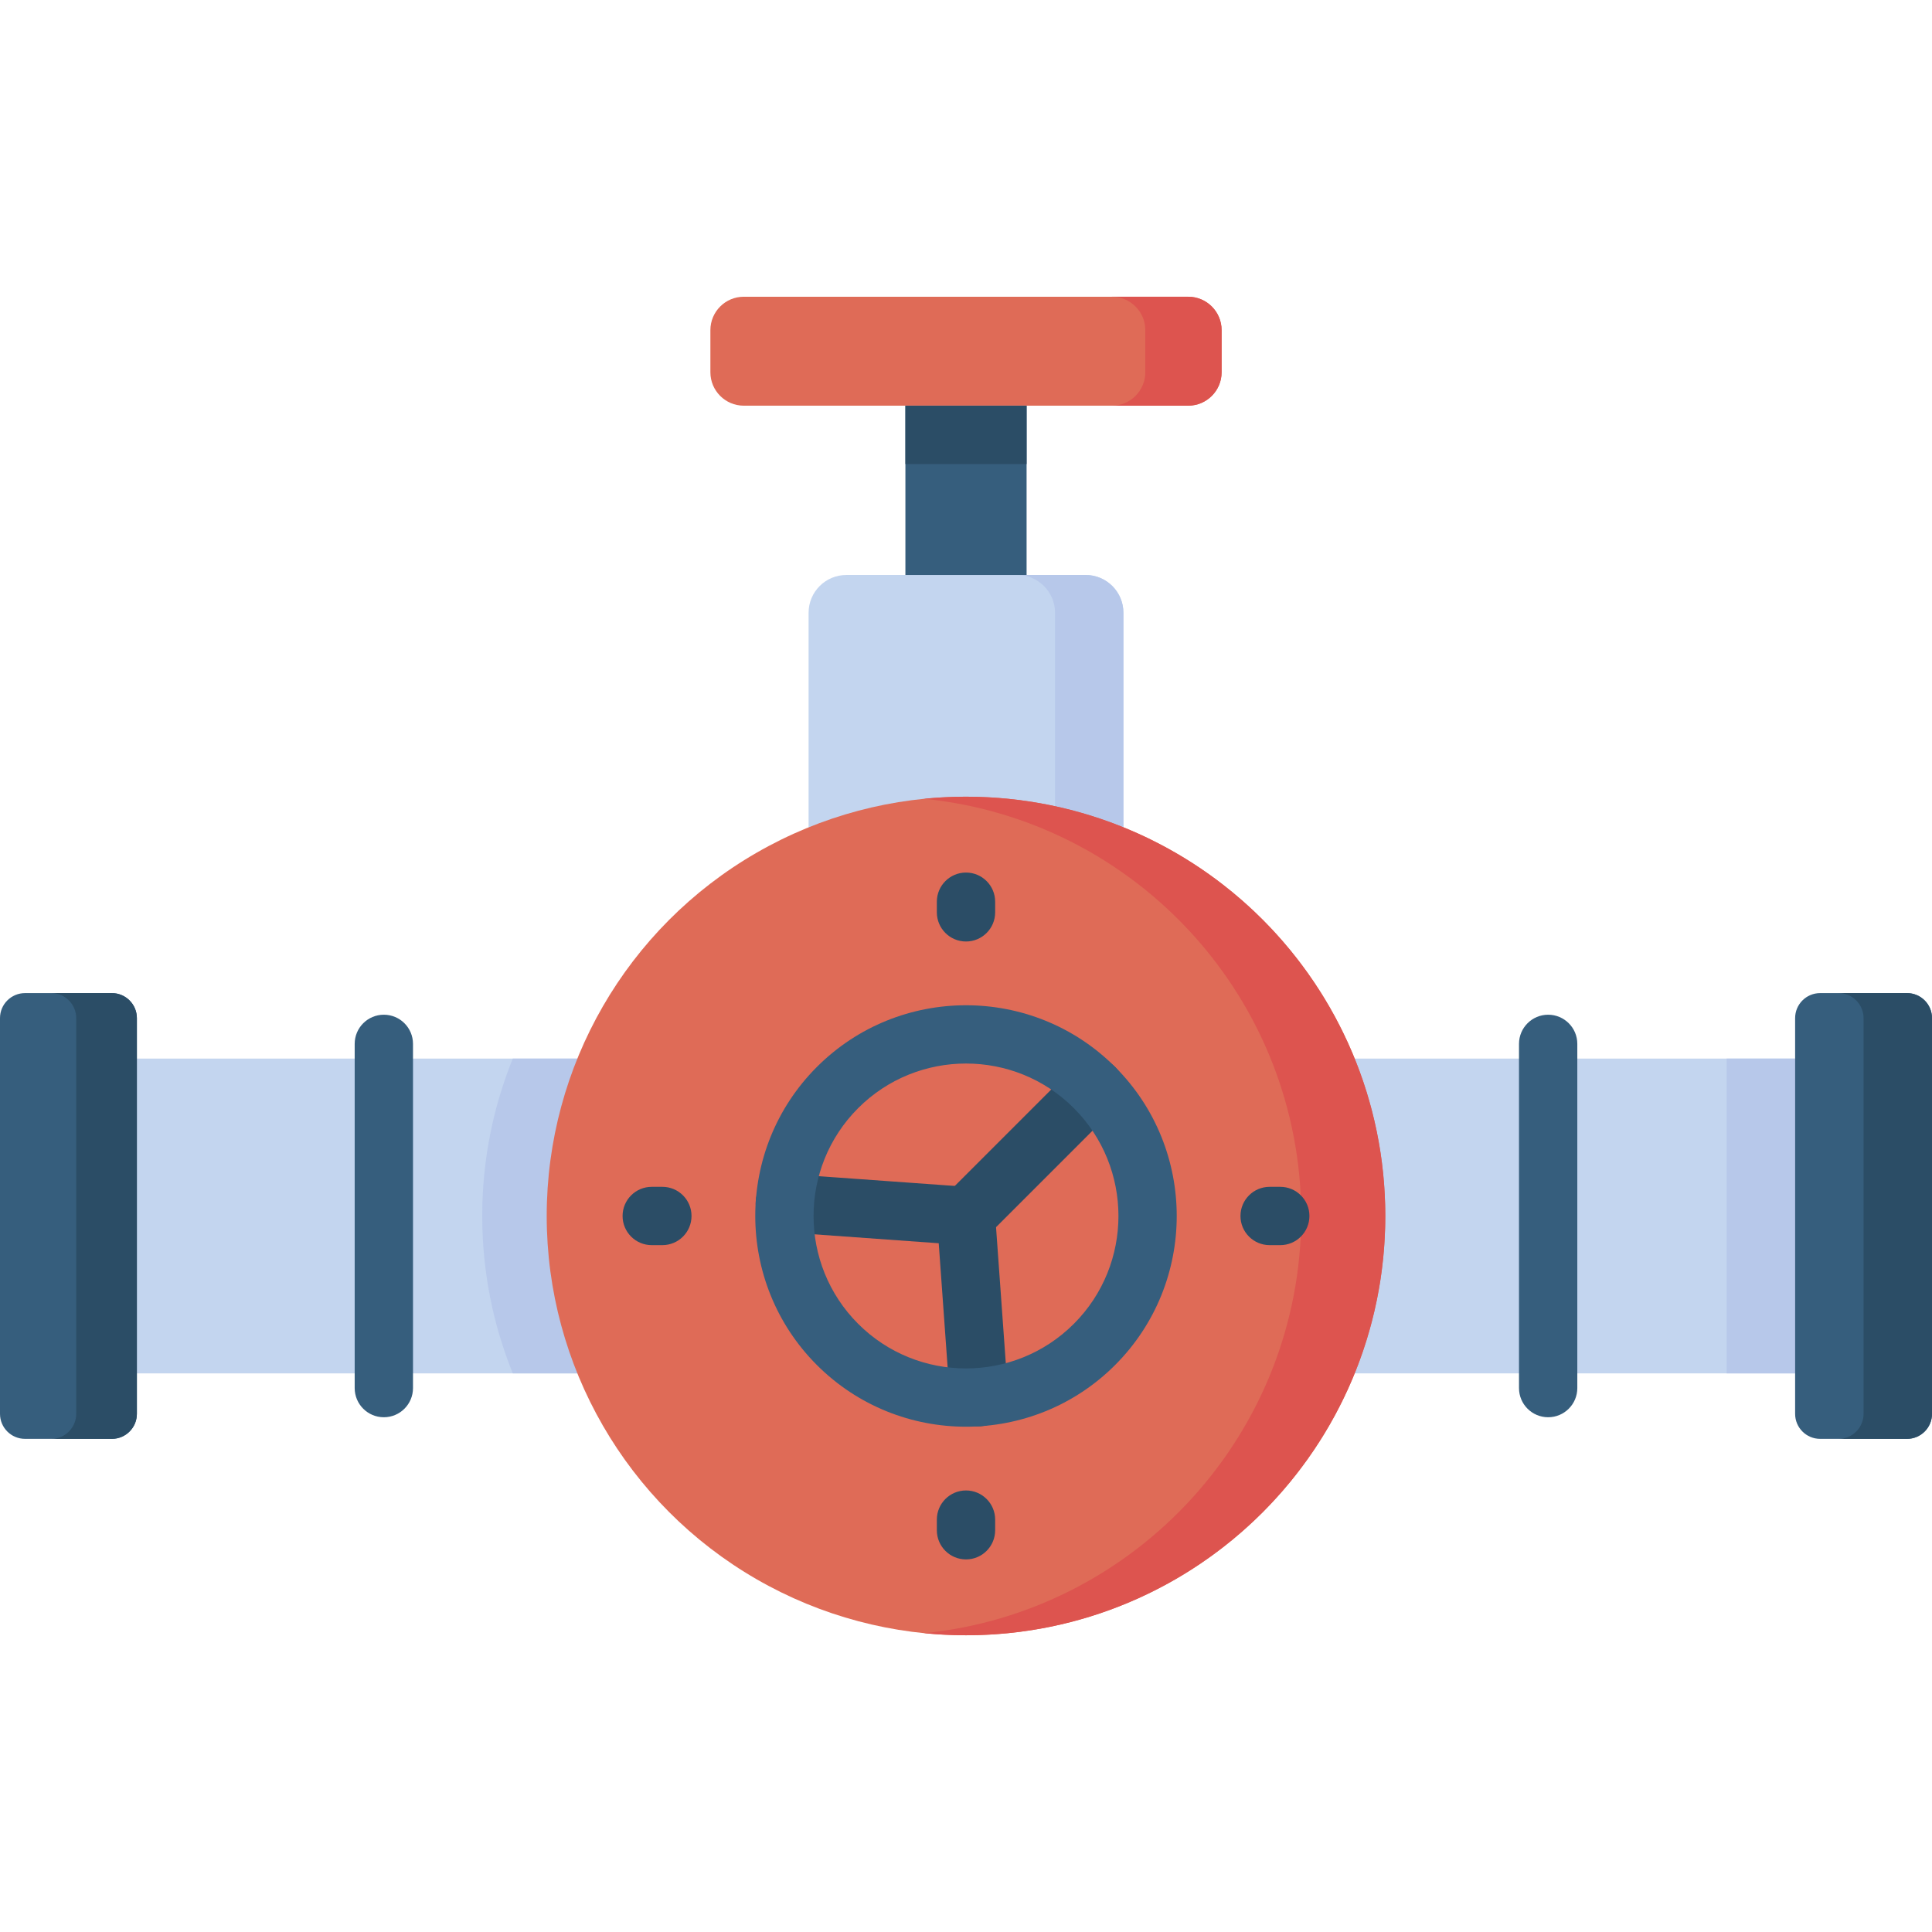 <svg id="Capa_1" enable-background="new 0 0 512 512" height="512" viewBox="0 0 512 512" width="512" xmlns="http://www.w3.org/2000/svg"><g><path d="m36.275 280.534h162.87v83.427h-162.87z" fill="#c3d5ef"/><path d="m127.794 322.248c0 14.754 2.883 28.833 8.104 41.714h63.246v-83.427h-63.246c-5.221 12.88-8.104 26.959-8.104 41.713z" fill="#b7c8ea"/><g><path d="m101.722 375.584c-4.267 0-7.726-3.459-7.726-7.726v-91.22c0-4.268 3.459-7.726 7.726-7.726s7.726 3.459 7.726 7.726v91.22c.001 4.267-3.458 7.726-7.726 7.726z" fill="#365e7d"/></g><path d="m312.855 280.534h162.87v83.427h-162.87z" fill="#c3d5ef" transform="matrix(-1 0 0 -1 788.581 644.495)"/><path d="m457.588 280.534h18.137v83.427h-18.137z" fill="#b7c8ea"/><path d="m6.629 381.311h23.017c3.661 0 6.629-2.968 6.629-6.629v-104.87c0-3.661-2.968-6.629-6.629-6.629h-23.017c-3.661 0-6.629 2.968-6.629 6.629v104.87c0 3.661 2.968 6.629 6.629 6.629z" fill="#365e7d"/><path d="m29.646 263.184h-16.077c3.661 0 6.629 2.968 6.629 6.629v104.87c0 3.661-2.968 6.629-6.629 6.629h16.077c3.661 0 6.629-2.968 6.629-6.629v-104.87c0-3.661-2.968-6.629-6.629-6.629z" fill="#2b4d66"/><path d="m505.371 381.311h-23.017c-3.661 0-6.629-2.968-6.629-6.629v-104.87c0-3.661 2.968-6.629 6.629-6.629h23.017c3.661 0 6.629 2.968 6.629 6.629v104.87c0 3.661-2.968 6.629-6.629 6.629z" fill="#365e7d"/><path d="m505.371 263.184h-18.137c3.661 0 6.629 2.968 6.629 6.629v104.87c0 3.661-2.968 6.629-6.629 6.629h18.137c3.661 0 6.629-2.968 6.629-6.629v-104.87c0-3.661-2.968-6.629-6.629-6.629z" fill="#2b4d66"/><path d="m297.714 315.247v-152.864c0-5.526-4.48-10.006-10.006-10.006h-63.415c-5.526 0-10.006 4.48-10.006 10.006v152.864z" fill="#c3d5ef"/><path d="m287.708 152.377h-18.119c5.526 0 10.006 4.48 10.006 10.006v152.864h18.119v-152.864c0-5.526-4.48-10.006-10.006-10.006z" fill="#b7c8ea"/><g><path d="m410.277 375.584c-4.268 0-7.726-3.459-7.726-7.726v-91.22c0-4.268 3.459-7.726 7.726-7.726s7.726 3.459 7.726 7.726v91.22c.001 4.267-3.458 7.726-7.726 7.726z" fill="#365e7d"/></g><circle cx="256" cy="322.248" fill="#df6b57" r="111.117"/><path d="m256 211.131c-3.76 0-7.477.189-11.141.554 56.136 5.589 99.976 52.955 99.976 110.563s-43.839 104.974-99.976 110.563c3.664.365 7.381.554 11.141.554 61.368 0 111.117-49.749 111.117-111.117s-49.749-111.117-111.117-111.117z" fill="#dd544f"/><g><g><path d="m259.439 377.985c-4.016 0-7.406-3.105-7.699-7.173l-2.968-41.337-41.338-2.969c-4.256-.306-7.459-4.003-7.153-8.26s4.018-7.476 8.26-7.153l48.012 3.448c3.83.275 6.878 3.322 7.153 7.153l3.447 48.011c.306 4.257-2.896 7.955-7.153 8.26-.188.014-.375.02-.561.02z" fill="#2b4d66"/></g><g><path d="m256 329.974c-1.977 0-3.955-.755-5.463-2.263-3.018-3.018-3.018-7.909 0-10.928l34.043-34.044c3.018-3.016 7.909-3.016 10.928 0 3.017 3.018 3.017 7.909 0 10.928l-34.044 34.044c-1.509 1.509-3.486 2.263-5.464 2.263z" fill="#2b4d66"/></g><g><path d="m256 378.094c-14.308 0-28.615-5.447-39.508-16.338-21.784-21.786-21.784-57.231 0-79.016 21.785-21.783 57.231-21.784 79.015 0 21.784 21.785 21.784 57.23 0 79.015v.001c-10.892 10.891-25.2 16.338-39.507 16.338zm0-96.247c-10.352 0-20.7 3.939-28.581 11.82-15.759 15.759-15.759 41.401 0 57.162 15.76 15.759 41.403 15.76 57.161-.001 15.76-15.76 15.76-41.402 0-57.161-7.878-7.879-18.23-11.82-28.58-11.82zm34.044 74.445h.01z" fill="#365e7d"/></g></g><path d="m314.882 107.51h-117.764c-4.892 0-8.857-3.966-8.857-8.857v-11.16c0-4.892 3.966-8.857 8.857-8.857h117.764c4.892 0 8.857 3.966 8.857 8.857v11.16c0 4.891-3.965 8.857-8.857 8.857z" fill="#df6b57"/><path d="m314.882 78.636h-20.222c4.892 0 8.857 3.965 8.857 8.857v11.159c0 4.892-3.966 8.857-8.857 8.857h20.222c4.892 0 8.857-3.965 8.857-8.857v-11.159c0-4.892-3.965-8.857-8.857-8.857z" fill="#dd544f"/><path d="m239.941 107.51h32.117v44.868h-32.117z" fill="#365e7d"/><path d="m239.941 107.509h32.117v15.467h-32.117z" fill="#2b4d66"/><g><g><path d="m256 249.508c-4.267 0-7.726-3.459-7.726-7.726v-2.819c0-4.268 3.459-7.726 7.726-7.726s7.727 3.459 7.727 7.726v2.819c0 4.268-3.46 7.726-7.727 7.726z" fill="#2b4d66"/></g><g><path d="m339.284 329.974h-2.819c-4.268 0-7.726-3.459-7.726-7.726s3.459-7.726 7.726-7.726h2.819c4.268 0 7.726 3.459 7.726 7.726s-3.458 7.726-7.726 7.726z" fill="#2b4d66"/></g><g><path d="m256 413.259c-4.267 0-7.726-3.459-7.726-7.726v-2.82c0-4.268 3.459-7.726 7.726-7.726s7.727 3.459 7.727 7.726v2.82c0 4.267-3.46 7.726-7.727 7.726z" fill="#2b4d66"/></g><g><path d="m175.534 329.974h-2.819c-4.267 0-7.726-3.459-7.726-7.726s3.459-7.726 7.726-7.726h2.819c4.267 0 7.726 3.459 7.726 7.726s-3.459 7.726-7.726 7.726z" fill="#2b4d66"/></g></g></g></svg>